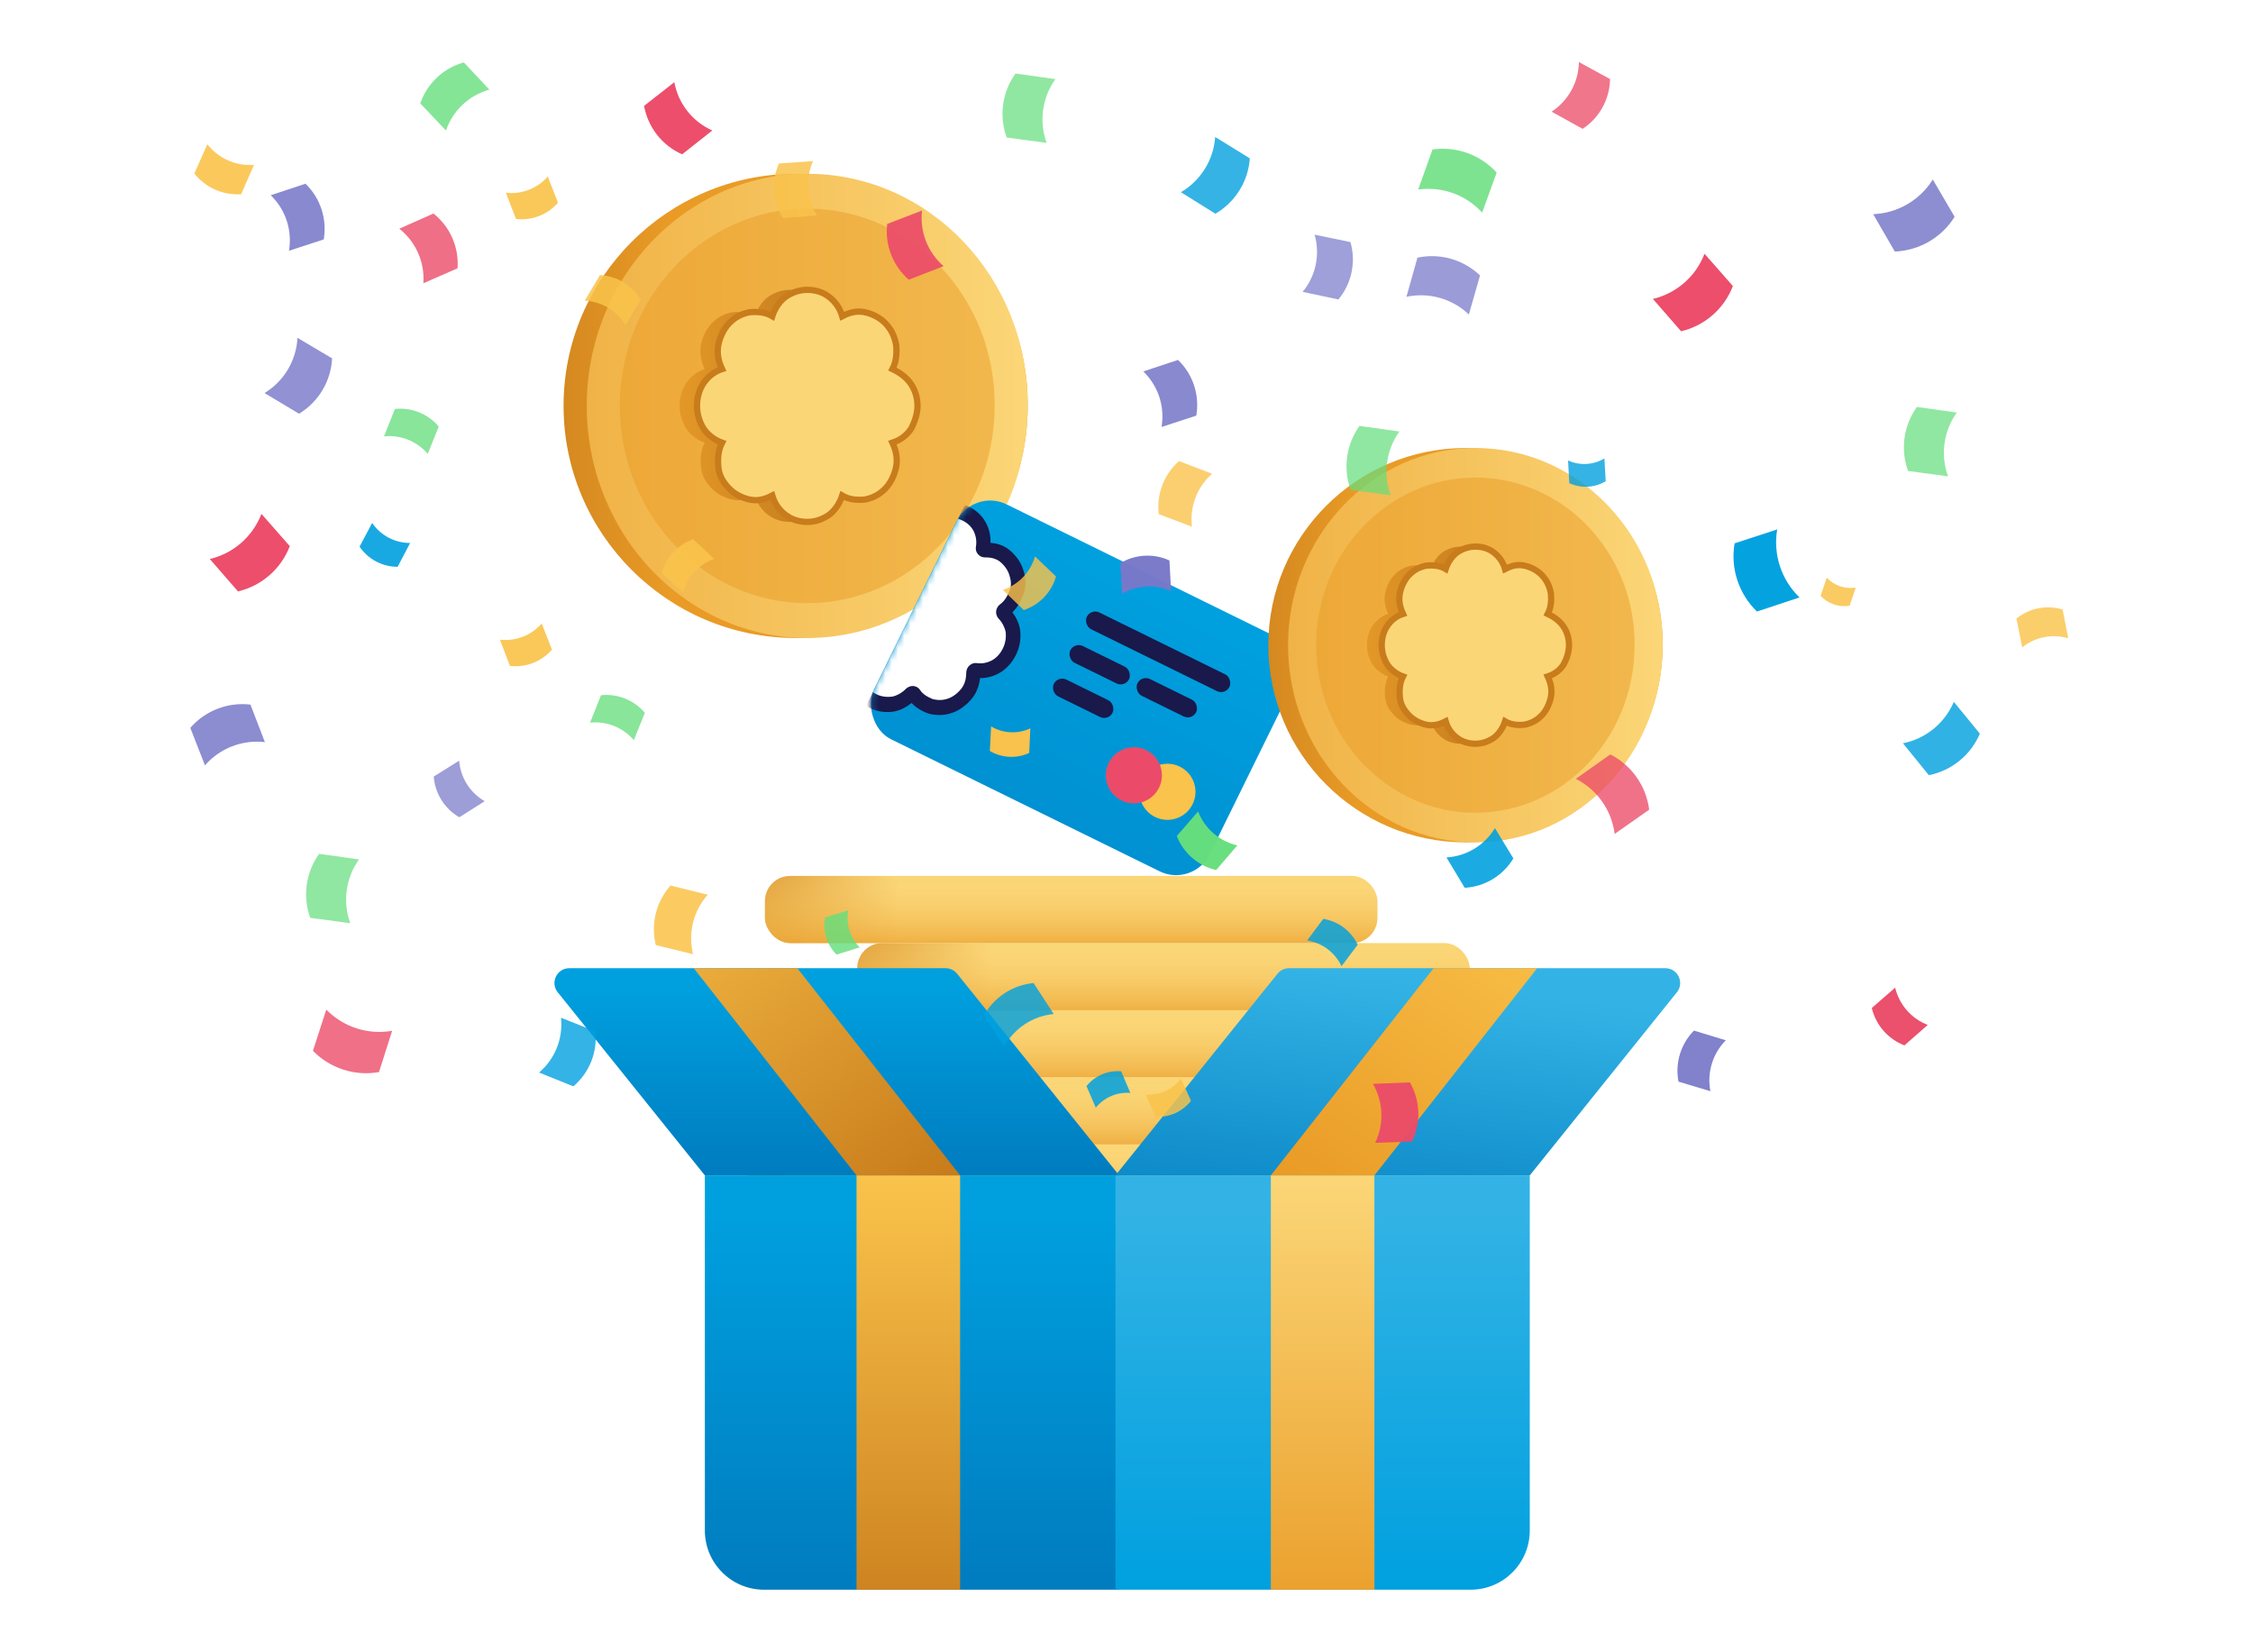 <svg class="icon" viewBox="0 0 360 264" fill="none" xmlns="http://www.w3.org/2000/svg">
<rect width="360" height="264" fill="white"/>
<g clip-path="url(#card-unlocked-clip0)">
<path d="M127.133 27.769C106.692 27.769 90.05 44.41 90.05 64.852C90.05 85.293 106.692 101.935 127.133 101.935C147.574 101.935 164.215 85.293 164.215 64.852C164.346 44.41 147.705 27.769 127.133 27.769Z" fill="url(#card-unlocked-paint0_linear)"/>
<path d="M128.987 27.769C109.568 27.769 93.759 44.41 93.759 64.852C93.759 85.293 109.568 101.935 128.987 101.935C148.406 101.935 164.215 85.293 164.215 64.852C164.34 44.41 148.531 27.769 128.987 27.769Z" fill="url(#card-unlocked-paint1_linear)"/>
<g opacity="0.5" filter="url(#card-unlocked-filter0_i)">
<path d="M128.987 33.331C112.48 33.331 99.043 47.477 99.043 64.852C99.043 82.227 112.48 96.372 128.987 96.372C145.493 96.372 158.931 82.227 158.931 64.852C159.037 47.477 145.599 33.331 128.987 33.331Z" fill="#E99B26"/>
</g>
<path d="M126.206 46.31C124.989 46.31 123.786 46.697 122.686 47.468C121.704 48.225 120.985 49.383 120.618 50.525C119.782 50.031 118.858 49.846 117.861 49.846C117.568 49.846 117.275 49.861 116.981 49.892C115.764 50.139 114.679 50.649 113.696 51.683C112.86 52.563 112.244 53.86 111.995 55.141C111.76 56.423 111.995 57.689 112.596 58.97C111.379 59.356 110.411 60.128 109.692 61.147C108.973 62.181 108.592 63.447 108.592 64.852C108.592 66.133 108.959 67.399 109.692 68.557C110.411 69.591 111.511 70.348 112.596 70.734C111.995 71.892 111.877 73.158 111.995 74.563C112.112 75.968 112.713 76.986 113.696 78.021C114.532 78.901 115.764 79.549 116.981 79.812C117.289 79.873 117.612 79.92 117.92 79.92C118.814 79.92 119.709 79.657 120.618 79.179C120.985 80.46 121.718 81.479 122.686 82.235C123.669 82.992 124.872 83.393 126.206 83.393C127.424 83.393 128.626 83.007 129.726 82.235C130.709 81.479 131.428 80.321 131.794 79.179C132.63 79.673 133.554 79.858 134.552 79.858C134.845 79.858 135.138 79.843 135.431 79.812C136.649 79.565 137.734 79.055 138.717 78.021C139.553 77.141 140.169 75.844 140.418 74.563C140.653 73.281 140.418 72.015 139.817 70.734C141.034 70.348 142.119 69.576 142.838 68.434C143.439 67.276 143.821 66.01 143.821 64.852C143.821 63.571 143.454 62.305 142.721 61.27C142.002 60.236 140.902 59.479 139.817 58.97C140.418 57.812 140.535 56.546 140.418 55.141C140.183 53.86 139.699 52.717 138.717 51.683C137.881 50.803 136.649 50.155 135.431 49.892C135.123 49.831 134.801 49.784 134.493 49.784C133.598 49.784 132.704 50.047 131.794 50.525C131.428 49.244 130.694 48.225 129.726 47.468C128.758 46.697 127.556 46.31 126.206 46.31Z" fill="url(#card-unlocked-paint2_linear)" fill-opacity="0.88"/>
<g filter="url(#card-unlocked-filter1_d)">
<path d="M128.988 46.31C127.77 46.31 126.568 46.697 125.468 47.468C124.485 48.225 123.766 49.383 123.4 50.525C122.564 50.031 121.64 49.846 120.642 49.846C120.349 49.846 120.056 49.861 119.762 49.892C118.545 50.139 117.46 50.649 116.477 51.683C115.641 52.563 115.025 53.86 114.776 55.141C114.541 56.423 114.776 57.689 115.377 58.97C114.16 59.356 113.192 60.128 112.473 61.147C111.755 62.181 111.373 63.447 111.373 64.852C111.373 66.133 111.74 67.399 112.473 68.557C113.192 69.591 114.292 70.348 115.377 70.734C114.776 71.892 114.659 73.158 114.776 74.563C114.893 75.968 115.495 76.986 116.477 78.021C117.313 78.901 118.545 79.549 119.762 79.812C120.07 79.873 120.393 79.92 120.701 79.92C121.596 79.92 122.49 79.657 123.4 79.179C123.766 80.46 124.5 81.479 125.468 82.235C126.45 82.992 127.653 83.393 128.988 83.393C130.205 83.393 131.408 83.007 132.508 82.235C133.49 81.479 134.209 80.321 134.575 79.179C135.411 79.673 136.335 79.858 137.333 79.858C137.626 79.858 137.919 79.843 138.213 79.812C139.43 79.565 140.515 79.055 141.498 78.021C142.334 77.141 142.95 75.844 143.199 74.563C143.434 73.281 143.199 72.015 142.598 70.734C143.815 70.348 144.901 69.576 145.619 68.434C146.221 67.276 146.602 66.01 146.602 64.852C146.602 63.571 146.235 62.305 145.502 61.27C144.783 60.236 143.683 59.479 142.598 58.97C143.199 57.812 143.317 56.546 143.199 55.141C142.965 53.86 142.481 52.717 141.498 51.683C140.662 50.803 139.43 50.155 138.213 49.892C137.905 49.831 137.582 49.784 137.274 49.784C136.379 49.784 135.485 50.047 134.575 50.525C134.209 49.244 133.476 48.225 132.508 47.468C131.54 46.697 130.337 46.31 128.988 46.31Z" fill="#FBD677"/>
<path d="M128.988 46.31C127.77 46.31 126.568 46.697 125.468 47.468C124.485 48.225 123.766 49.383 123.4 50.525C122.564 50.031 121.64 49.846 120.642 49.846C120.349 49.846 120.056 49.861 119.762 49.892C118.545 50.139 117.46 50.649 116.477 51.683C115.641 52.563 115.025 53.86 114.776 55.141C114.541 56.423 114.776 57.689 115.377 58.97C114.16 59.356 113.192 60.128 112.473 61.147C111.755 62.181 111.373 63.447 111.373 64.852C111.373 66.133 111.74 67.399 112.473 68.557C113.192 69.591 114.292 70.348 115.377 70.734C114.776 71.892 114.659 73.158 114.776 74.563C114.893 75.968 115.495 76.986 116.477 78.021C117.313 78.901 118.545 79.549 119.762 79.812C120.07 79.873 120.393 79.92 120.701 79.92C121.596 79.92 122.49 79.657 123.4 79.179C123.766 80.46 124.5 81.479 125.468 82.235C126.45 82.992 127.653 83.393 128.988 83.393C130.205 83.393 131.408 83.007 132.508 82.235C133.49 81.479 134.209 80.321 134.575 79.179C135.411 79.673 136.335 79.858 137.333 79.858C137.626 79.858 137.919 79.843 138.213 79.812C139.43 79.565 140.515 79.055 141.498 78.021C142.334 77.141 142.95 75.844 143.199 74.563C143.434 73.281 143.199 72.015 142.598 70.734C143.815 70.348 144.901 69.576 145.619 68.434C146.221 67.276 146.602 66.01 146.602 64.852C146.602 63.571 146.235 62.305 145.502 61.27C144.783 60.236 143.683 59.479 142.598 58.97C143.199 57.812 143.317 56.546 143.199 55.141C142.965 53.86 142.481 52.717 141.498 51.683C140.662 50.803 139.43 50.155 138.213 49.892C137.905 49.831 137.582 49.784 137.274 49.784C136.379 49.784 135.485 50.047 134.575 50.525C134.209 49.244 133.476 48.225 132.508 47.468C131.54 46.697 130.337 46.31 128.988 46.31Z" stroke="#C87C1B"/>
</g>
</g>
<rect x="119.545" y="215.027" width="97.866" height="10.725" rx="4.022" fill="url(#card-unlocked-paint3_linear)"/>
<rect x="119.545" y="215.027" width="97.866" height="10.725" rx="4.022" fill="url(#card-unlocked-paint4_linear)"/>
<rect x="124.907" y="204.302" width="97.866" height="10.725" rx="4.022" fill="url(#card-unlocked-paint5_linear)"/>
<rect x="124.907" y="204.302" width="97.866" height="10.725" rx="4.022" fill="url(#card-unlocked-paint6_linear)"/>
<rect x="124.907" y="193.577" width="97.866" height="10.725" rx="4.022" fill="url(#card-unlocked-paint7_linear)"/>
<rect x="124.907" y="193.577" width="97.866" height="10.725" rx="4.022" fill="url(#card-unlocked-paint8_linear)"/>
<rect x="119.545" y="182.852" width="97.866" height="10.725" rx="4.022" fill="url(#card-unlocked-paint9_linear)"/>
<rect x="119.545" y="182.852" width="97.866" height="10.725" rx="4.022" fill="url(#card-unlocked-paint10_linear)"/>
<rect x="124.907" y="172.127" width="97.866" height="10.725" rx="4.022" fill="url(#card-unlocked-paint11_linear)"/>
<rect x="124.907" y="172.127" width="97.866" height="10.725" rx="4.022" fill="url(#card-unlocked-paint12_linear)"/>
<rect x="119.545" y="161.402" width="97.866" height="10.725" rx="4.022" fill="url(#card-unlocked-paint13_linear)"/>
<rect x="119.545" y="161.402" width="97.866" height="10.725" rx="4.022" fill="url(#card-unlocked-paint14_linear)"/>
<rect x="136.973" y="150.677" width="97.866" height="10.725" rx="4.022" fill="url(#card-unlocked-paint15_linear)"/>
<rect x="136.973" y="150.677" width="97.866" height="10.725" rx="4.022" fill="url(#card-unlocked-paint16_linear)"/>
<rect x="122.226" y="139.952" width="97.866" height="10.725" rx="4.022" fill="url(#card-unlocked-paint17_linear)"/>
<rect x="122.226" y="139.952" width="97.866" height="10.725" rx="4.022" fill="url(#card-unlocked-paint18_linear)"/>
<g clip-path="url(#card-unlocked-clip1)">
<rect x="155.482" y="77.951" width="59.756" height="41.829" rx="5.976" transform="rotate(26.179 155.482 77.951)" fill="url(#card-unlocked-paint19_linear)"/>
<circle cx="186.543" cy="126.514" r="4.482" transform="rotate(26.179 186.543 126.514)" fill="#FAC34B"/>
<circle cx="181.18" cy="123.878" r="4.482" transform="rotate(26.179 181.18 123.878)" fill="#EB4B68"/>
<mask id="card-unlocked-mask0" mask-type="alpha" maskUnits="userSpaceOnUse" x="139" y="79" width="34" height="44">
<rect x="155.798" y="124.716" width="20.915" height="41.829" rx="5.976" transform="rotate(-153.821 155.798 124.716)" fill="white"/>
</mask>
<g mask="url(#card-unlocked-mask0)">
<path d="M142.844 113.687C141.475 113.895 140.168 113.703 139.017 113.137C137.771 112.525 136.799 111.607 136.227 110.408C135.774 109.481 135.538 108.455 135.592 107.368C134.839 107.313 134.129 107.142 133.477 106.821C133.163 106.667 132.873 106.466 132.622 106.275L132.615 106.269C131.609 105.476 130.751 104.319 130.362 103.091C129.91 101.668 129.983 100.369 130.343 99.091L130.353 99.056L130.366 99.022C130.78 97.963 131.316 97 132.121 96.23C131.549 95.404 131.066 94.419 130.899 93.35C130.681 92.024 130.922 90.664 131.509 89.47C132.051 88.367 132.985 87.384 134.028 86.621L134.053 86.603L134.078 86.588C135.071 85.981 136.172 85.724 137.253 85.754C137.375 84.626 137.735 83.585 138.415 82.671L138.42 82.664C139.227 81.604 140.385 80.684 141.594 80.243C142.997 79.731 144.261 79.762 145.494 80.088L145.525 80.096L145.554 80.107C145.834 80.21 146.108 80.328 146.375 80.459C147.057 80.794 147.68 81.218 148.195 81.78C148.981 81.134 149.95 80.62 150.978 80.417L150.993 80.414L151.008 80.412C152.378 80.204 153.685 80.396 154.835 80.962C156.077 81.572 157.035 82.504 157.622 83.683L157.624 83.688C158.078 84.616 158.314 85.643 158.261 86.731C159.014 86.786 159.723 86.957 160.376 87.278C160.689 87.432 160.98 87.632 161.23 87.824L161.238 87.83C162.244 88.623 163.101 89.78 163.491 91.007C163.923 92.371 164.045 93.65 163.487 95.077C163.079 96.12 162.553 97.07 161.767 97.835C162.371 98.621 162.841 99.599 163.005 100.65L163.007 100.665L163.009 100.68C163.166 102.08 162.934 103.428 162.344 104.629C161.707 105.925 160.766 106.94 159.597 107.582L159.592 107.585C158.671 108.083 157.66 108.36 156.6 108.341C156.479 109.47 156.119 110.512 155.437 111.428L155.432 111.435C154.625 112.495 153.468 113.415 152.258 113.856C150.856 114.368 149.592 114.337 148.358 114.01L148.328 114.002L148.299 113.992C148.018 113.888 147.744 113.771 147.477 113.64C146.795 113.304 146.172 112.881 145.657 112.319C144.871 112.965 143.902 113.479 142.874 113.682L142.859 113.685L142.844 113.687Z" fill="#19194B"/>
<path d="M140.063 110.934C139.223 110.521 138.612 109.921 138.252 109.207C137.875 108.407 137.761 107.594 137.898 106.762C137.982 106.314 137.864 105.877 137.586 105.551C137.459 105.41 137.301 105.269 137.119 105.18C136.924 105.084 136.692 105.033 136.466 105.032C135.72 105.044 135.109 104.933 134.586 104.676C134.403 104.586 134.239 104.49 134.088 104.368C133.39 103.82 132.811 103.03 132.574 102.251C132.313 101.429 132.303 100.619 132.564 99.659C132.96 98.639 133.431 97.987 134.048 97.533C134.399 97.279 134.61 96.91 134.676 96.501C134.741 96.091 134.623 95.654 134.382 95.347C133.748 94.546 133.341 93.714 133.208 92.939C133.063 92.158 133.219 91.288 133.612 90.488C133.943 89.814 134.574 89.115 135.332 88.557C136.237 88.039 137.142 88.042 137.765 88.127C138.198 88.198 138.628 88.063 138.955 87.766C139.282 87.469 139.482 87.063 139.487 86.592C139.491 85.569 139.738 84.759 140.222 84.113C140.78 83.378 141.569 82.756 142.336 82.487C143.146 82.191 143.936 82.153 144.863 82.388C145.064 82.471 145.247 82.561 145.417 82.644C146.086 82.974 146.566 83.351 146.878 83.852C147.017 84.062 147.199 84.215 147.43 84.328C147.588 84.406 147.778 84.452 147.949 84.473C148.376 84.494 148.806 84.326 149.121 84.024C149.709 83.413 150.508 82.954 151.256 82.786C152.15 82.657 153.012 82.781 153.778 83.158C154.618 83.571 155.23 84.171 155.589 84.885C155.966 85.685 156.08 86.498 155.943 87.33C155.859 87.778 155.977 88.215 156.255 88.541C156.382 88.682 156.54 88.823 156.722 88.912C156.917 89.008 157.149 89.059 157.375 89.06C158.121 89.048 158.732 89.159 159.255 89.416C159.438 89.506 159.602 89.602 159.754 89.724C160.451 90.272 161.03 91.062 161.267 91.841C161.599 92.887 161.616 93.59 161.321 94.344C160.906 95.402 160.44 96.104 159.818 96.54C159.449 96.8 159.23 97.213 159.165 97.654C159.13 98.094 159.278 98.53 159.562 98.843C160.137 99.426 160.545 100.226 160.696 100.994C160.791 101.908 160.641 102.797 160.254 103.585C159.823 104.462 159.217 105.11 158.509 105.504C157.716 105.919 156.92 106.063 156.113 105.951C155.68 105.88 155.25 106.016 154.923 106.313C154.596 106.609 154.396 107.016 154.391 107.487C154.387 108.51 154.14 109.319 153.656 109.965C153.098 110.701 152.309 111.322 151.542 111.592C150.732 111.888 149.942 111.926 149.015 111.691C148.814 111.608 148.631 111.518 148.461 111.434C147.792 111.105 147.312 110.727 147 110.226C146.861 110.016 146.679 109.864 146.448 109.75C146.29 109.672 146.101 109.627 145.929 109.606C145.502 109.585 145.072 109.752 144.757 110.055C144.169 110.665 143.37 111.124 142.622 111.293C141.679 111.428 140.805 111.299 140.063 110.934Z" fill="white"/>
</g>
<rect x="174.32" y="97.199" width="25.396" height="2.988" rx="1.494" transform="rotate(26.179 174.32 97.199)" fill="#19194B"/>
<rect x="171.683" y="102.562" width="10.457" height="2.988" rx="1.494" transform="rotate(26.179 171.683 102.562)" fill="#19194B"/>
<rect x="169.046" y="107.924" width="10.457" height="2.988" rx="1.494" transform="rotate(26.179 169.046 107.924)" fill="#19194B"/>
<rect x="182.408" y="107.835" width="10.457" height="2.988" rx="1.494" transform="rotate(26.179 182.408 107.835)" fill="#19194B"/>
</g>
<path d="M112.628 187.799H178.828V254H122.085C116.862 254 112.628 249.766 112.628 244.543V187.799Z" fill="url(#card-unlocked-paint20_linear)"/>
<path d="M152.939 155.582C152.491 155.024 151.813 154.699 151.096 154.699H90.962C88.977 154.699 87.876 156.997 89.119 158.544L112.627 187.799H178.828L152.939 155.582Z" fill="url(#card-unlocked-paint21_linear)"/>
<path d="M178.237 187.799H244.438V244.543C244.438 249.766 240.204 254 234.981 254H178.237V187.799Z" fill="url(#card-unlocked-paint22_linear)"/>
<path d="M204.126 155.582C204.575 155.024 205.253 154.699 205.969 154.699H266.104C268.089 154.699 269.19 156.997 267.947 158.544L244.438 187.799H178.237L204.126 155.582Z" fill="url(#card-unlocked-paint23_linear)"/>
<rect x="136.862" y="187.799" width="16.55" height="66.201" fill="url(#card-unlocked-paint24_linear)"/>
<path d="M110.854 154.699H127.404L153.412 187.799H136.862L110.854 154.699Z" fill="url(#card-unlocked-paint25_linear)"/>
<rect x="203.063" y="187.799" width="16.55" height="66.201" fill="url(#card-unlocked-paint26_linear)"/>
<path d="M245.62 154.699H229.07L203.063 187.799H219.613L245.62 154.699Z" fill="url(#card-unlocked-paint27_linear)"/>
<g clip-path="url(#card-unlocked-clip2)">
<path d="M234.169 71.579C216.802 71.579 202.664 85.717 202.664 103.084C202.664 120.451 216.802 134.589 234.169 134.589C251.535 134.589 265.673 120.451 265.673 103.084C265.785 85.717 251.647 71.579 234.169 71.579Z" fill="url(#card-unlocked-paint28_linear)"/>
<path d="M235.744 71.579C219.246 71.579 205.815 85.717 205.815 103.084C205.815 120.451 219.246 134.589 235.744 134.589C252.242 134.589 265.673 120.451 265.673 103.084C265.779 85.717 252.348 71.579 235.744 71.579Z" fill="url(#card-unlocked-paint29_linear)"/>
<g opacity="0.5" filter="url(#card-unlocked-filter2_i)">
<path d="M235.744 76.305C221.72 76.305 210.304 88.322 210.304 103.084C210.304 117.846 221.72 129.863 235.744 129.863C249.767 129.863 261.184 117.846 261.184 103.084C261.273 88.322 249.857 76.305 235.744 76.305Z" fill="#E99B26"/>
</g>
<path d="M233.382 87.332C232.347 87.332 231.326 87.659 230.391 88.315C229.556 88.958 228.946 89.942 228.634 90.912C227.924 90.493 227.139 90.335 226.292 90.335C226.042 90.335 225.793 90.348 225.544 90.374C224.51 90.584 223.588 91.017 222.753 91.896C222.043 92.644 221.519 93.745 221.308 94.834C221.108 95.923 221.308 96.998 221.818 98.087C220.784 98.415 219.962 99.07 219.351 99.936C218.741 100.815 218.417 101.89 218.417 103.084C218.417 104.173 218.728 105.248 219.351 106.232C219.962 107.111 220.896 107.753 221.818 108.081C221.308 109.065 221.208 110.14 221.308 111.334C221.407 112.528 221.918 113.393 222.753 114.272C223.463 115.02 224.51 115.571 225.544 115.794C225.806 115.846 226.08 115.885 226.342 115.885C227.102 115.885 227.862 115.662 228.634 115.256C228.946 116.344 229.569 117.21 230.391 117.853C231.226 118.495 232.248 118.836 233.382 118.836C234.416 118.836 235.438 118.509 236.372 117.853C237.207 117.21 237.817 116.226 238.129 115.256C238.839 115.675 239.624 115.833 240.471 115.833C240.721 115.833 240.97 115.82 241.219 115.794C242.253 115.584 243.175 115.151 244.01 114.272C244.72 113.524 245.244 112.423 245.456 111.334C245.655 110.245 245.456 109.17 244.945 108.081C245.979 107.753 246.901 107.098 247.512 106.127C248.022 105.143 248.346 104.068 248.346 103.084C248.346 101.995 248.035 100.92 247.412 100.041C246.801 99.162 245.867 98.52 244.945 98.087C245.456 97.103 245.555 96.028 245.456 94.834C245.256 93.745 244.845 92.775 244.01 91.896C243.3 91.148 242.253 90.597 241.219 90.374C240.957 90.322 240.683 90.283 240.422 90.283C239.662 90.283 238.901 90.506 238.129 90.912C237.817 89.824 237.194 88.958 236.372 88.315C235.55 87.659 234.528 87.332 233.382 87.332Z" fill="url(#card-unlocked-paint30_linear)" fill-opacity="0.88"/>
<g filter="url(#card-unlocked-filter3_d)">
<path d="M235.744 87.332C234.71 87.332 233.688 87.659 232.754 88.315C231.919 88.958 231.309 89.942 230.997 90.912C230.287 90.493 229.502 90.335 228.654 90.335C228.405 90.335 228.156 90.348 227.907 90.374C226.873 90.584 225.951 91.017 225.116 91.896C224.405 92.644 223.882 93.745 223.67 94.834C223.471 95.923 223.67 96.998 224.181 98.087C223.147 98.415 222.325 99.07 221.714 99.936C221.104 100.815 220.78 101.89 220.78 103.084C220.78 104.173 221.091 105.248 221.714 106.232C222.325 107.111 223.259 107.753 224.181 108.081C223.67 109.065 223.571 110.14 223.67 111.334C223.77 112.528 224.281 113.393 225.116 114.272C225.826 115.02 226.873 115.571 227.907 115.794C228.169 115.846 228.443 115.885 228.704 115.885C229.464 115.885 230.224 115.662 230.997 115.256C231.309 116.344 231.932 117.21 232.754 117.853C233.589 118.495 234.61 118.836 235.744 118.836C236.779 118.836 237.8 118.509 238.735 117.853C239.57 117.21 240.18 116.226 240.492 115.256C241.202 115.675 241.987 115.833 242.834 115.833C243.083 115.833 243.333 115.82 243.582 115.794C244.616 115.584 245.538 115.151 246.373 114.272C247.083 113.524 247.607 112.423 247.818 111.334C248.018 110.245 247.818 109.17 247.308 108.081C248.342 107.753 249.264 107.098 249.874 106.127C250.385 105.143 250.709 104.068 250.709 103.084C250.709 101.995 250.398 100.92 249.775 100.041C249.164 99.162 248.23 98.52 247.308 98.087C247.818 97.103 247.918 96.028 247.818 94.834C247.619 93.745 247.208 92.775 246.373 91.896C245.663 91.148 244.616 90.597 243.582 90.374C243.32 90.322 243.046 90.283 242.784 90.283C242.024 90.283 241.264 90.506 240.492 90.912C240.18 89.824 239.557 88.958 238.735 88.315C237.912 87.659 236.891 87.332 235.744 87.332Z" fill="#FBD677"/>
<path d="M235.744 87.332C234.71 87.332 233.688 87.659 232.754 88.315C231.919 88.958 231.309 89.942 230.997 90.912C230.287 90.493 229.502 90.335 228.654 90.335C228.405 90.335 228.156 90.348 227.907 90.374C226.873 90.584 225.951 91.017 225.116 91.896C224.405 92.644 223.882 93.745 223.67 94.834C223.471 95.923 223.67 96.998 224.181 98.087C223.147 98.415 222.325 99.07 221.714 99.936C221.104 100.815 220.78 101.89 220.78 103.084C220.78 104.173 221.091 105.248 221.714 106.232C222.325 107.111 223.259 107.753 224.181 108.081C223.67 109.065 223.571 110.14 223.67 111.334C223.77 112.528 224.281 113.393 225.116 114.272C225.826 115.02 226.873 115.571 227.907 115.794C228.169 115.846 228.443 115.885 228.704 115.885C229.464 115.885 230.224 115.662 230.997 115.256C231.309 116.344 231.932 117.21 232.754 117.853C233.589 118.495 234.61 118.836 235.744 118.836C236.779 118.836 237.8 118.509 238.735 117.853C239.57 117.21 240.18 116.226 240.492 115.256C241.202 115.675 241.987 115.833 242.834 115.833C243.083 115.833 243.333 115.82 243.582 115.794C244.616 115.584 245.538 115.151 246.373 114.272C247.083 113.524 247.607 112.423 247.818 111.334C248.018 110.245 247.818 109.17 247.308 108.081C248.342 107.753 249.264 107.098 249.874 106.127C250.385 105.143 250.709 104.068 250.709 103.084C250.709 101.995 250.398 100.92 249.775 100.041C249.164 99.162 248.23 98.52 247.308 98.087C247.818 97.103 247.918 96.028 247.818 94.834C247.619 93.745 247.208 92.775 246.373 91.896C245.663 91.148 244.616 90.597 243.582 90.374C243.32 90.322 243.046 90.283 242.784 90.283C242.024 90.283 241.264 90.506 240.492 90.912C240.18 89.824 239.557 88.958 238.735 88.315C237.912 87.659 236.891 87.332 235.744 87.332Z" stroke="#C87C1B"/>
</g>
</g>
<path opacity="0.8" d="M67.156 16.522C67.695 14.945 68.61 13.525 69.823 12.383C71.036 11.242 72.51 10.414 74.116 9.972L78.197 14.321C76.596 14.762 75.127 15.589 73.918 16.728C72.71 17.867 71.797 19.284 71.261 20.856L67.156 16.522Z" fill="#66DE7D"/>
<path opacity="0.8" d="M69.26 34.117C70.566 35.151 71.6 36.489 72.27 38.013C72.941 39.538 73.229 41.203 73.11 42.865L67.647 45.259C67.766 43.602 67.477 41.942 66.807 40.422C66.137 38.902 65.106 37.569 63.804 36.539L69.26 34.117Z" fill="#EB4B68"/>
<path opacity="0.91" d="M38.534 31.028C37.112 31.127 35.688 30.878 34.384 30.302C33.081 29.725 31.938 28.839 31.055 27.72L33.126 23.056C34.007 24.171 35.147 25.054 36.447 25.628C37.747 26.202 39.168 26.45 40.586 26.349L38.534 31.028Z" fill="#FAC34B"/>
<path opacity="0.87" d="M48.813 29.355C49.987 30.489 50.867 31.892 51.375 33.443C51.884 34.995 52.005 36.646 51.729 38.255L46.172 40.067C46.447 38.462 46.324 36.816 45.816 35.269C45.309 33.723 44.431 32.324 43.259 31.194L48.813 29.355Z" fill="#7878C9"/>
<path opacity="0.87" d="M188.238 57.508C189.413 58.642 190.292 60.045 190.801 61.596C191.309 63.147 191.43 64.799 191.155 66.408L185.598 68.22C185.872 66.615 185.75 64.968 185.242 63.422C184.734 61.876 183.856 60.477 182.684 59.347L188.238 57.508Z" fill="#7878C9"/>
<path opacity="0.81" d="M322.201 98.832C323.22 98.007 324.425 97.443 325.711 97.189C326.998 96.936 328.327 97.001 329.583 97.379L330.483 101.986C329.231 101.611 327.906 101.547 326.623 101.8C325.34 102.054 324.139 102.617 323.124 103.441L322.201 98.832Z" fill="#FAC34B"/>
<path opacity="0.92" d="M89.16 32.389C88.337 33.336 87.296 34.067 86.126 34.52C84.956 34.972 83.693 35.132 82.448 34.984L80.834 30.794C82.076 30.939 83.335 30.779 84.501 30.327C85.668 29.876 86.706 29.146 87.525 28.201L89.16 32.389Z" fill="#FAC34B"/>
<path opacity="0.92" d="M88.197 103.799C87.374 104.746 86.333 105.477 85.163 105.93C83.993 106.382 82.731 106.542 81.485 106.395L79.871 102.204C81.114 102.349 82.372 102.189 83.538 101.738C84.705 101.286 85.743 100.556 86.562 99.611L88.197 103.799Z" fill="#FAC34B"/>
<path opacity="0.84" d="M125.092 34.847C124.283 33.554 123.803 32.083 123.693 30.562C123.583 29.041 123.846 27.516 124.46 26.12L129.906 25.733C129.295 27.126 129.034 28.646 129.145 30.163C129.256 31.68 129.735 33.146 130.542 34.435L125.092 34.847Z" fill="#FAC34B"/>
<path opacity="0.92" d="M145.211 44.694C143.954 43.602 142.983 42.218 142.382 40.665C141.781 39.111 141.569 37.434 141.764 35.78L147.33 33.638C147.137 35.287 147.349 36.959 147.949 38.508C148.549 40.056 149.518 41.435 150.773 42.523L145.211 44.694Z" fill="#EB4B68"/>
<path opacity="0.79" d="M199.706 25.302C199.579 27.113 199.012 28.866 198.054 30.408C197.096 31.95 195.775 33.234 194.207 34.149L188.691 30.71C190.254 29.797 191.57 28.515 192.524 26.977C193.479 25.439 194.043 23.69 194.168 21.884L199.706 25.302Z" fill="#00A0DF"/>
<path opacity="0.74" d="M226.488 41.17C228.26 40.792 230.097 40.854 231.84 41.349C233.583 41.844 235.179 42.758 236.488 44.01L234.706 50.248C233.4 49 231.808 48.09 230.07 47.598C228.332 47.105 226.5 47.045 224.733 47.422L226.488 41.17Z" fill="#7878C9"/>
<path opacity="0.76" d="M257.267 12.635C257.239 14.217 256.826 15.768 256.062 17.154C255.299 18.54 254.208 19.718 252.885 20.587L247.927 17.845C249.245 16.978 250.332 15.803 251.093 14.42C251.853 13.038 252.265 11.491 252.291 9.913L257.267 12.635Z" fill="#EB4B68"/>
<path opacity="0.84" d="M312.323 34.64C311.303 36.274 309.899 37.634 308.233 38.601C306.568 39.568 304.691 40.114 302.766 40.19L299.312 34.221C301.231 34.143 303.102 33.598 304.762 32.633C306.422 31.667 307.822 30.311 308.838 28.681L312.323 34.64Z" fill="#7878C9"/>
<path opacity="0.81" d="M53.069 57.262C52.976 59.055 52.445 60.798 51.524 62.34C50.603 63.881 49.32 65.174 47.785 66.106L42.271 62.8C43.8 61.87 45.08 60.58 45.997 59.042C46.914 57.505 47.442 55.767 47.534 53.979L53.069 57.262Z" fill="#7878C9"/>
<path opacity="0.77" d="M63.1 65.341C64.409 65.203 65.731 65.387 66.952 65.877C68.174 66.367 69.257 67.148 70.107 68.152L68.346 72.522C67.498 71.521 66.417 70.743 65.199 70.255C63.981 69.768 62.663 69.585 61.358 69.723L63.1 65.341Z" fill="#66DE7D"/>
<path opacity="0.77" d="M96.032 111.08C97.34 110.942 98.663 111.126 99.884 111.616C101.105 112.106 102.188 112.887 103.039 113.891L101.278 118.261C100.43 117.26 99.349 116.483 98.131 115.995C96.913 115.507 95.594 115.324 94.29 115.463L96.032 111.08Z" fill="#66DE7D"/>
<path opacity="0.86" d="M95.86 43.953C97.184 44.023 98.471 44.414 99.609 45.094C100.747 45.774 101.701 46.721 102.389 47.854L99.949 51.925C99.262 50.796 98.31 49.851 97.175 49.174C96.04 48.497 94.756 48.108 93.436 48.039L95.86 43.953Z" fill="#FAC34B"/>
<path opacity="0.98" d="M108.992 24.66C107.425 23.962 106.051 22.892 104.992 21.543C103.932 20.194 103.218 18.606 102.913 16.918L107.749 13.131C108.055 14.814 108.768 16.397 109.826 17.742C110.883 19.086 112.253 20.152 113.816 20.847L108.992 24.66Z" fill="#EB4B68"/>
<path opacity="0.79" d="M185.158 82.152C184.965 80.582 185.158 78.989 185.721 77.51C186.285 76.032 187.201 74.713 188.39 73.67L193.68 75.695C192.495 76.736 191.583 78.051 191.022 79.525C190.461 81 190.269 82.589 190.463 84.155L185.158 82.152Z" fill="#FAC34B"/>
<path opacity="0.71" d="M215.785 38.679C216.236 40.248 216.296 41.904 215.96 43.501C215.625 45.099 214.904 46.59 213.861 47.845L208.143 46.636C209.182 45.383 209.9 43.896 210.233 42.303C210.567 40.71 210.506 39.059 210.056 37.495L215.785 38.679Z" fill="#7878C9"/>
<path opacity="0.79" d="M256.573 76.883C255.702 77.406 254.717 77.709 253.702 77.765C252.688 77.82 251.675 77.627 250.752 77.202L250.558 73.569C251.478 73.993 252.488 74.184 253.5 74.128C254.511 74.072 255.494 73.77 256.362 73.247L256.573 76.883Z" fill="#00A0DF"/>
<path opacity="0.72" d="M304.884 75.247C304.268 73.557 304.075 71.742 304.321 69.96C304.567 68.178 305.245 66.483 306.295 65.022L312.674 65.912C311.628 67.369 310.953 69.06 310.709 70.837C310.465 72.614 310.659 74.423 311.274 76.108L304.884 75.247Z" fill="#66DE7D"/>
<path opacity="0.72" d="M215.818 78.277C215.202 76.587 215.009 74.772 215.255 72.99C215.501 71.208 216.178 69.513 217.229 68.053L223.608 68.943C222.562 70.4 221.887 72.09 221.643 73.867C221.399 75.644 221.593 77.454 222.207 79.138L215.818 78.277Z" fill="#66DE7D"/>
<path opacity="0.72" d="M160.852 21.971C160.236 20.281 160.043 18.466 160.289 16.684C160.535 14.902 161.213 13.207 162.263 11.746L168.642 12.637C167.596 14.093 166.921 15.784 166.677 17.561C166.433 19.338 166.627 21.147 167.242 22.832L160.852 21.971Z" fill="#66DE7D"/>
<path opacity="0.72" d="M49.578 146.65C48.963 144.959 48.769 143.144 49.015 141.362C49.261 139.58 49.939 137.885 50.989 136.425L57.369 137.315C56.322 138.772 55.648 140.462 55.403 142.239C55.159 144.016 55.353 145.826 55.968 147.511L49.578 146.65Z" fill="#66DE7D"/>
<path opacity="0.9" d="M63.537 90.564C62.338 90.564 61.157 90.271 60.096 89.711C59.036 89.15 58.129 88.339 57.453 87.348L59.465 83.555C60.139 84.543 61.045 85.351 62.102 85.909C63.16 86.467 64.338 86.758 65.534 86.757L63.537 90.564Z" fill="#00A0DF"/>
<path opacity="0.98" d="M46.306 87.261C45.62 89.049 44.507 90.643 43.064 91.903C41.622 93.163 39.893 94.052 38.029 94.492L33.524 89.32C35.383 88.88 37.106 87.993 38.543 86.736C39.981 85.478 41.089 83.888 41.772 82.105L46.306 87.261Z" fill="#EB4B68"/>
<path opacity="0.98" d="M276.894 45.701C276.208 47.489 275.096 49.083 273.653 50.343C272.211 51.603 270.482 52.492 268.618 52.932L264.113 47.76C265.972 47.32 267.695 46.433 269.132 45.176C270.57 43.918 271.678 42.328 272.361 40.545L276.894 45.701Z" fill="#EB4B68"/>
<path opacity="0.93" d="M105.756 91.559C106.088 90.32 106.717 89.18 107.59 88.24C108.462 87.299 109.551 86.587 110.762 86.163L114.125 89.293C112.917 89.715 111.832 90.427 110.963 91.365C110.093 92.303 109.466 93.439 109.136 94.675L105.756 91.559Z" fill="#FAC34B"/>
<path opacity="0.81" d="M168.74 92.108C168.383 93.355 167.727 94.495 166.828 95.43C165.929 96.366 164.816 97.067 163.584 97.474L160.24 94.251C161.468 93.845 162.578 93.144 163.473 92.212C164.369 91.278 165.023 90.141 165.378 88.897L168.74 92.108Z" fill="#FAC34B"/>
<path opacity="0.98" d="M179.007 89.982C180.182 89.275 181.512 88.867 182.881 88.792C184.25 88.716 185.617 88.977 186.862 89.551L187.124 94.453C185.882 93.882 184.519 93.623 183.154 93.699C181.789 93.775 180.463 94.183 179.292 94.888L179.007 89.982Z" fill="#7878C9"/>
<path opacity="0.85" d="M228.901 23.878C230.781 23.613 232.698 23.812 234.484 24.457C236.269 25.102 237.871 26.173 239.148 27.578L236.829 33.97C235.554 32.569 233.957 31.502 232.176 30.86C230.395 30.218 228.484 30.021 226.609 30.286L228.901 23.878Z" fill="#66DE7D"/>
<path opacity="0.98" d="M280.739 97.708C279.301 96.32 278.224 94.602 277.602 92.702C276.979 90.803 276.83 88.78 277.168 86.81L283.973 84.592C283.637 86.556 283.787 88.573 284.408 90.467C285.03 92.36 286.105 94.073 287.54 95.456L280.739 97.708Z" fill="#00A0DF"/>
<path opacity="0.86" d="M295.545 96.787C294.7 96.921 293.836 96.847 293.026 96.571C292.217 96.294 291.488 95.824 290.901 95.201L291.895 92.305C292.48 92.926 293.208 93.394 294.015 93.669C294.822 93.944 295.684 94.018 296.526 93.884L295.545 96.787Z" fill="#FAC34B"/>
<path opacity="0.85" d="M30.41 116.295C31.587 114.939 33.078 113.892 34.753 113.244C36.428 112.597 38.235 112.368 40.019 112.579L42.328 118.578C40.55 118.37 38.748 118.599 37.079 119.246C35.409 119.892 33.923 120.937 32.75 122.29L30.41 116.295Z" fill="#7878C9"/>
<path opacity="0.72" d="M73.392 130.58C72.233 129.911 71.254 128.968 70.542 127.835C69.83 126.702 69.406 125.411 69.306 124.077L73.368 121.533C73.468 122.864 73.892 124.15 74.603 125.28C75.314 126.409 76.29 127.348 77.446 128.014L73.392 130.58Z" fill="#7878C9"/>
<path opacity="0.87" d="M104.793 151.011C104.378 149.352 104.376 147.616 104.786 145.956C105.195 144.295 106.005 142.76 107.143 141.484L113.087 142.959C111.952 144.233 111.146 145.764 110.739 147.42C110.332 149.076 110.335 150.807 110.749 152.461L104.793 151.011Z" fill="#FAC34B"/>
<path opacity="0.99" d="M164.453 120.301C163.458 120.765 162.365 120.979 161.269 120.924C160.173 120.869 159.107 120.548 158.164 119.987L158.366 116.062C159.307 116.621 160.37 116.941 161.463 116.995C162.556 117.049 163.645 116.835 164.637 116.372L164.453 120.301Z" fill="#FAC34B"/>
<path opacity="0.98" d="M194.325 139.014C192.913 138.689 191.602 138.023 190.506 137.075C189.41 136.127 188.562 134.926 188.037 133.575L191.437 129.656C191.962 131.002 192.808 132.2 193.901 133.144C194.995 134.089 196.302 134.752 197.711 135.076L194.325 139.014Z" fill="#66DE7D"/>
<path opacity="0.89" d="M241.816 137.154C241.002 138.511 239.868 139.648 238.513 140.466C237.159 141.284 235.625 141.759 234.045 141.849L231.123 136.996C232.698 136.905 234.227 136.43 235.577 135.613C236.927 134.797 238.056 133.662 238.868 132.309L241.816 137.154Z" fill="#00A0DF"/>
<path opacity="0.78" d="M257.304 120.535C258.981 121.389 260.424 122.64 261.508 124.179C262.591 125.718 263.282 127.499 263.52 129.366L258.003 133.237C257.765 131.375 257.075 129.6 255.993 128.067C254.912 126.533 253.473 125.286 251.8 124.435L257.304 120.535Z" fill="#EB4B68"/>
<path opacity="0.81" d="M316.355 117.219C315.64 118.906 314.523 120.392 313.102 121.549C311.681 122.705 309.999 123.497 308.202 123.855L304.068 118.761C305.86 118.403 307.536 117.612 308.953 116.458C310.369 115.304 311.482 113.821 312.194 112.139L316.355 117.219Z" fill="#00A0DF"/>
<path opacity="0.79" d="M60.557 171.294C58.655 171.63 56.699 171.496 54.86 170.904C53.021 170.311 51.354 169.278 50.005 167.895L52.137 161.313C53.483 162.692 55.145 163.72 56.979 164.31C58.813 164.9 60.763 165.032 62.66 164.696L60.557 171.294Z" fill="#EB4B68"/>
<path opacity="0.8" d="M95.134 164.793C95.307 166.432 95.076 168.09 94.462 169.62C93.848 171.151 92.87 172.508 91.611 173.574L86.135 171.367C87.389 170.304 88.364 168.95 88.975 167.423C89.586 165.897 89.815 164.244 89.642 162.609L95.134 164.793Z" fill="#00A0DF"/>
<path opacity="0.82" d="M133.672 152.522C132.906 151.757 132.339 150.816 132.02 149.781C131.701 148.747 131.639 147.65 131.841 146.586L135.547 145.449C135.347 146.51 135.409 147.604 135.727 148.635C136.046 149.666 136.612 150.604 137.376 151.367L133.672 152.522Z" fill="#66DE7D"/>
<path opacity="0.81" d="M157.232 162.245C158.031 160.802 159.17 159.577 160.551 158.676C161.931 157.774 163.512 157.224 165.154 157.072L168.374 162.021C166.737 162.173 165.162 162.723 163.786 163.622C162.41 164.522 161.274 165.745 160.478 167.183L157.232 162.245Z" fill="#00A0DF"/>
<path opacity="0.85" d="M173.606 173.533C174.266 172.717 175.116 172.075 176.081 171.662C177.045 171.25 178.097 171.08 179.142 171.166L180.614 174.623C179.571 174.538 178.523 174.708 177.561 175.12C176.599 175.532 175.753 176.173 175.095 176.986L173.606 173.533Z" fill="#00A0DF"/>
<path opacity="0.83" d="M211.434 146.818C212.619 147.005 213.74 147.479 214.699 148.198C215.659 148.918 216.428 149.861 216.94 150.945L214.359 154.377C213.848 153.296 213.081 152.357 212.123 151.64C211.166 150.923 210.048 150.451 208.867 150.265L211.434 146.818Z" fill="#00A0DF"/>
<path opacity="0.93" d="M268.202 172.822C267.919 171.364 267.995 169.858 268.426 168.437C268.857 167.015 269.629 165.72 270.674 164.665L275.762 166.215C274.72 167.268 273.952 168.559 273.523 169.977C273.094 171.395 273.019 172.896 273.302 174.349L268.202 172.822Z" fill="#7878C9"/>
<path opacity="0.97" d="M304.307 167.029C303.016 166.534 301.866 165.731 300.957 164.69C300.047 163.649 299.406 162.401 299.088 161.055L302.821 157.804C303.138 159.146 303.779 160.389 304.686 161.427C305.594 162.464 306.741 163.264 308.028 163.757L304.307 167.029Z" fill="#EB4B68"/>
<path opacity="0.84" d="M190.307 175.883C189.641 176.737 188.776 177.415 187.787 177.858C186.799 178.301 185.717 178.495 184.636 178.425L183.055 174.883C184.133 174.953 185.211 174.758 186.197 174.316C187.182 173.873 188.044 173.197 188.708 172.345L190.307 175.883Z" fill="#FAC34B"/>
<path opacity="0.96" d="M225.281 172.936C226.106 174.364 226.569 175.971 226.631 177.619C226.693 179.267 226.351 180.905 225.635 182.391L219.734 182.602C220.447 181.121 220.787 179.487 220.724 177.844C220.662 176.201 220.199 174.599 219.376 173.175L225.281 172.936Z" fill="#EB4B68"/>
<defs>
<filter id="card-unlocked-filter0_i" x="99.043" y="33.331" width="59.889" height="63.041" filterUnits="userSpaceOnUse" color-interpolation-filters="sRGB">
<feFlood flood-opacity="0" result="BackgroundImageFix"/>
<feBlend mode="normal" in="SourceGraphic" in2="BackgroundImageFix" result="shape"/>
<feColorMatrix in="SourceAlpha" type="matrix" values="0 0 0 0 0 0 0 0 0 0 0 0 0 0 0 0 0 0 127 0" result="hardAlpha"/>
<feOffset/>
<feGaussianBlur stdDeviation="1.97"/>
<feComposite in2="hardAlpha" operator="arithmetic" k2="-1" k3="1"/>
<feColorMatrix type="matrix" values="0 0 0 0 0.655 0 0 0 0 0.376 0 0 0 0 0.075 0 0 0 1 0"/>
<feBlend mode="normal" in2="shape" result="effect1_innerShadow"/>
</filter>
<filter id="card-unlocked-filter1_d" x="107.665" y="42.602" width="42.645" height="44.499" filterUnits="userSpaceOnUse" color-interpolation-filters="sRGB">
<feFlood flood-opacity="0" result="BackgroundImageFix"/>
<feColorMatrix in="SourceAlpha" type="matrix" values="0 0 0 0 0 0 0 0 0 0 0 0 0 0 0 0 0 0 127 0"/>
<feOffset/>
<feGaussianBlur stdDeviation="1.854"/>
<feColorMatrix type="matrix" values="0 0 0 0 0.655 0 0 0 0 0.376 0 0 0 0 0.075 0 0 0 0.24 0"/>
<feBlend mode="normal" in2="BackgroundImageFix" result="effect1_dropShadow"/>
<feBlend mode="normal" in="SourceGraphic" in2="effect1_dropShadow" result="shape"/>
</filter>
<filter id="card-unlocked-filter2_i" x="210.304" y="76.305" width="50.88" height="53.558" filterUnits="userSpaceOnUse" color-interpolation-filters="sRGB">
<feFlood flood-opacity="0" result="BackgroundImageFix"/>
<feBlend mode="normal" in="SourceGraphic" in2="BackgroundImageFix" result="shape"/>
<feColorMatrix in="SourceAlpha" type="matrix" values="0 0 0 0 0 0 0 0 0 0 0 0 0 0 0 0 0 0 127 0" result="hardAlpha"/>
<feOffset/>
<feGaussianBlur stdDeviation="1.674"/>
<feComposite in2="hardAlpha" operator="arithmetic" k2="-1" k3="1"/>
<feColorMatrix type="matrix" values="0 0 0 0 0.655 0 0 0 0 0.376 0 0 0 0 0.075 0 0 0 1 0"/>
<feBlend mode="normal" in2="shape" result="effect1_innerShadow"/>
</filter>
<filter id="card-unlocked-filter3_d" x="217.629" y="84.181" width="36.231" height="37.806" filterUnits="userSpaceOnUse" color-interpolation-filters="sRGB">
<feFlood flood-opacity="0" result="BackgroundImageFix"/>
<feColorMatrix in="SourceAlpha" type="matrix" values="0 0 0 0 0 0 0 0 0 0 0 0 0 0 0 0 0 0 127 0"/>
<feOffset/>
<feGaussianBlur stdDeviation="1.575"/>
<feColorMatrix type="matrix" values="0 0 0 0 0.655 0 0 0 0 0.376 0 0 0 0 0.075 0 0 0 0.24 0"/>
<feBlend mode="normal" in2="BackgroundImageFix" result="effect1_dropShadow"/>
<feBlend mode="normal" in="SourceGraphic" in2="effect1_dropShadow" result="shape"/>
</filter>
<linearGradient id="card-unlocked-paint0_linear" x1="51.114" y1="64.852" x2="161.435" y2="64.852" gradientUnits="userSpaceOnUse">
<stop stop-color="#A76013"/>
<stop offset="0.509" stop-color="#E99B26"/>
</linearGradient>
<linearGradient id="card-unlocked-paint1_linear" x1="46.478" y1="64.852" x2="164.216" y2="64.852" gradientUnits="userSpaceOnUse">
<stop stop-color="#E99B26"/>
<stop offset="1" stop-color="#FBD677"/>
</linearGradient>
<linearGradient id="card-unlocked-paint2_linear" x1="145.675" y1="64.852" x2="103.957" y2="64.852" gradientUnits="userSpaceOnUse">
<stop stop-color="#A76013"/>
<stop offset="1" stop-color="#E99B26"/>
</linearGradient>
<linearGradient id="card-unlocked-paint3_linear" x1="108.803" y1="220.39" x2="141.028" y2="220.39" gradientUnits="userSpaceOnUse">
<stop stop-color="#D68A21"/>
<stop offset="1" stop-color="#FBD677"/>
</linearGradient>
<linearGradient id="card-unlocked-paint4_linear" x1="168.478" y1="228.434" x2="168.478" y2="215.027" gradientUnits="userSpaceOnUse">
<stop stop-color="#E99B26"/>
<stop offset="1" stop-color="#FBD677" stop-opacity="0"/>
</linearGradient>
<linearGradient id="card-unlocked-paint5_linear" x1="114.166" y1="209.665" x2="146.39" y2="209.665" gradientUnits="userSpaceOnUse">
<stop stop-color="#D68A21"/>
<stop offset="1" stop-color="#FBD677"/>
</linearGradient>
<linearGradient id="card-unlocked-paint6_linear" x1="173.84" y1="217.709" x2="173.84" y2="204.302" gradientUnits="userSpaceOnUse">
<stop stop-color="#E99B26"/>
<stop offset="1" stop-color="#FBD677" stop-opacity="0"/>
</linearGradient>
<linearGradient id="card-unlocked-paint7_linear" x1="114.166" y1="198.94" x2="146.39" y2="198.94" gradientUnits="userSpaceOnUse">
<stop stop-color="#D68A21"/>
<stop offset="1" stop-color="#FBD677"/>
</linearGradient>
<linearGradient id="card-unlocked-paint8_linear" x1="173.84" y1="206.983" x2="173.84" y2="193.577" gradientUnits="userSpaceOnUse">
<stop stop-color="#E99B26"/>
<stop offset="1" stop-color="#FBD677" stop-opacity="0"/>
</linearGradient>
<linearGradient id="card-unlocked-paint9_linear" x1="108.803" y1="188.215" x2="141.028" y2="188.215" gradientUnits="userSpaceOnUse">
<stop stop-color="#D68A21"/>
<stop offset="1" stop-color="#FBD677"/>
</linearGradient>
<linearGradient id="card-unlocked-paint10_linear" x1="168.478" y1="196.258" x2="168.478" y2="182.852" gradientUnits="userSpaceOnUse">
<stop stop-color="#E99B26"/>
<stop offset="1" stop-color="#FBD677" stop-opacity="0"/>
</linearGradient>
<linearGradient id="card-unlocked-paint11_linear" x1="114.166" y1="177.489" x2="146.39" y2="177.489" gradientUnits="userSpaceOnUse">
<stop stop-color="#D68A21"/>
<stop offset="1" stop-color="#FBD677"/>
</linearGradient>
<linearGradient id="card-unlocked-paint12_linear" x1="173.84" y1="185.533" x2="173.84" y2="172.127" gradientUnits="userSpaceOnUse">
<stop stop-color="#E99B26"/>
<stop offset="1" stop-color="#FBD677" stop-opacity="0"/>
</linearGradient>
<linearGradient id="card-unlocked-paint13_linear" x1="108.803" y1="166.764" x2="141.028" y2="166.764" gradientUnits="userSpaceOnUse">
<stop stop-color="#D68A21"/>
<stop offset="1" stop-color="#FBD677"/>
</linearGradient>
<linearGradient id="card-unlocked-paint14_linear" x1="168.478" y1="174.808" x2="168.478" y2="161.402" gradientUnits="userSpaceOnUse">
<stop stop-color="#E99B26"/>
<stop offset="1" stop-color="#FBD677" stop-opacity="0"/>
</linearGradient>
<linearGradient id="card-unlocked-paint15_linear" x1="126.231" y1="156.039" x2="158.456" y2="156.039" gradientUnits="userSpaceOnUse">
<stop stop-color="#D68A21"/>
<stop offset="1" stop-color="#FBD677"/>
</linearGradient>
<linearGradient id="card-unlocked-paint16_linear" x1="185.906" y1="164.083" x2="185.906" y2="150.677" gradientUnits="userSpaceOnUse">
<stop stop-color="#E99B26"/>
<stop offset="1" stop-color="#FBD677" stop-opacity="0"/>
</linearGradient>
<linearGradient id="card-unlocked-paint17_linear" x1="111.485" y1="145.314" x2="143.709" y2="145.314" gradientUnits="userSpaceOnUse">
<stop stop-color="#D68A21"/>
<stop offset="1" stop-color="#FBD677"/>
</linearGradient>
<linearGradient id="card-unlocked-paint18_linear" x1="171.159" y1="153.358" x2="171.159" y2="139.952" gradientUnits="userSpaceOnUse">
<stop stop-color="#E99B26"/>
<stop offset="1" stop-color="#FBD677" stop-opacity="0"/>
</linearGradient>
<linearGradient id="card-unlocked-paint19_linear" x1="185.361" y1="77.951" x2="185.361" y2="179.536" gradientUnits="userSpaceOnUse">
<stop stop-color="#00A0DF"/>
<stop offset="1" stop-color="#007CBF"/>
</linearGradient>
<linearGradient id="card-unlocked-paint20_linear" x1="148.092" y1="192.528" x2="148.138" y2="254" gradientUnits="userSpaceOnUse">
<stop stop-color="#00A0DF"/>
<stop offset="1" stop-color="#007CBF"/>
</linearGradient>
<linearGradient id="card-unlocked-paint21_linear" x1="129.114" y1="157.063" x2="129.106" y2="187.799" gradientUnits="userSpaceOnUse">
<stop stop-color="#00A0DF"/>
<stop offset="1" stop-color="#007CBF"/>
</linearGradient>
<linearGradient id="card-unlocked-paint22_linear" x1="213.702" y1="192.528" x2="213.748" y2="254" gradientUnits="userSpaceOnUse">
<stop stop-color="#33B3E5"/>
<stop offset="1" stop-color="#00A0DF"/>
</linearGradient>
<linearGradient id="card-unlocked-paint23_linear" x1="227.951" y1="157.063" x2="222.581" y2="205.533" gradientUnits="userSpaceOnUse">
<stop stop-color="#33B3E5"/>
<stop offset="1" stop-color="#007CBF"/>
</linearGradient>
<linearGradient id="card-unlocked-paint24_linear" x1="145.137" y1="187.799" x2="145.137" y2="262.866" gradientUnits="userSpaceOnUse">
<stop stop-color="#FAC34B"/>
<stop offset="1" stop-color="#C87C1B"/>
</linearGradient>
<linearGradient id="card-unlocked-paint25_linear" x1="101.397" y1="132.238" x2="145.137" y2="192.232" gradientUnits="userSpaceOnUse">
<stop stop-color="#FAC34B"/>
<stop offset="1" stop-color="#C87C1B"/>
</linearGradient>
<linearGradient id="card-unlocked-paint26_linear" x1="211.338" y1="187.799" x2="211.338" y2="261.684" gradientUnits="userSpaceOnUse">
<stop stop-color="#FBD677"/>
<stop offset="1" stop-color="#E99B26"/>
</linearGradient>
<linearGradient id="card-unlocked-paint27_linear" x1="245.62" y1="141.695" x2="211.338" y2="192.232" gradientUnits="userSpaceOnUse">
<stop stop-color="#FAC34B"/>
<stop offset="1" stop-color="#E99B26"/>
</linearGradient>
<linearGradient id="card-unlocked-paint28_linear" x1="169.584" y1="103.084" x2="263.311" y2="103.084" gradientUnits="userSpaceOnUse">
<stop stop-color="#A76013"/>
<stop offset="0.509" stop-color="#E99B26"/>
</linearGradient>
<linearGradient id="card-unlocked-paint29_linear" x1="165.646" y1="103.084" x2="265.674" y2="103.084" gradientUnits="userSpaceOnUse">
<stop stop-color="#E99B26"/>
<stop offset="1" stop-color="#FBD677"/>
</linearGradient>
<linearGradient id="card-unlocked-paint30_linear" x1="249.922" y1="103.084" x2="214.479" y2="103.084" gradientUnits="userSpaceOnUse">
<stop stop-color="#A76013"/>
<stop offset="1" stop-color="#E99B26"/>
</linearGradient>
<clipPath id="card-unlocked-clip0">
<rect width="74.165" height="74.165" fill="white" transform="translate(90.05 27.769)"/>
</clipPath>
<clipPath id="card-unlocked-clip1">
<rect width="59.756" height="59.756" fill="white" transform="translate(159.438 69.907) rotate(26.179)"/>
</clipPath>
<clipPath id="card-unlocked-clip2">
<rect width="63.01" height="63.01" fill="white" transform="translate(202.664 71.579)"/>
</clipPath>
</defs>
</svg>
